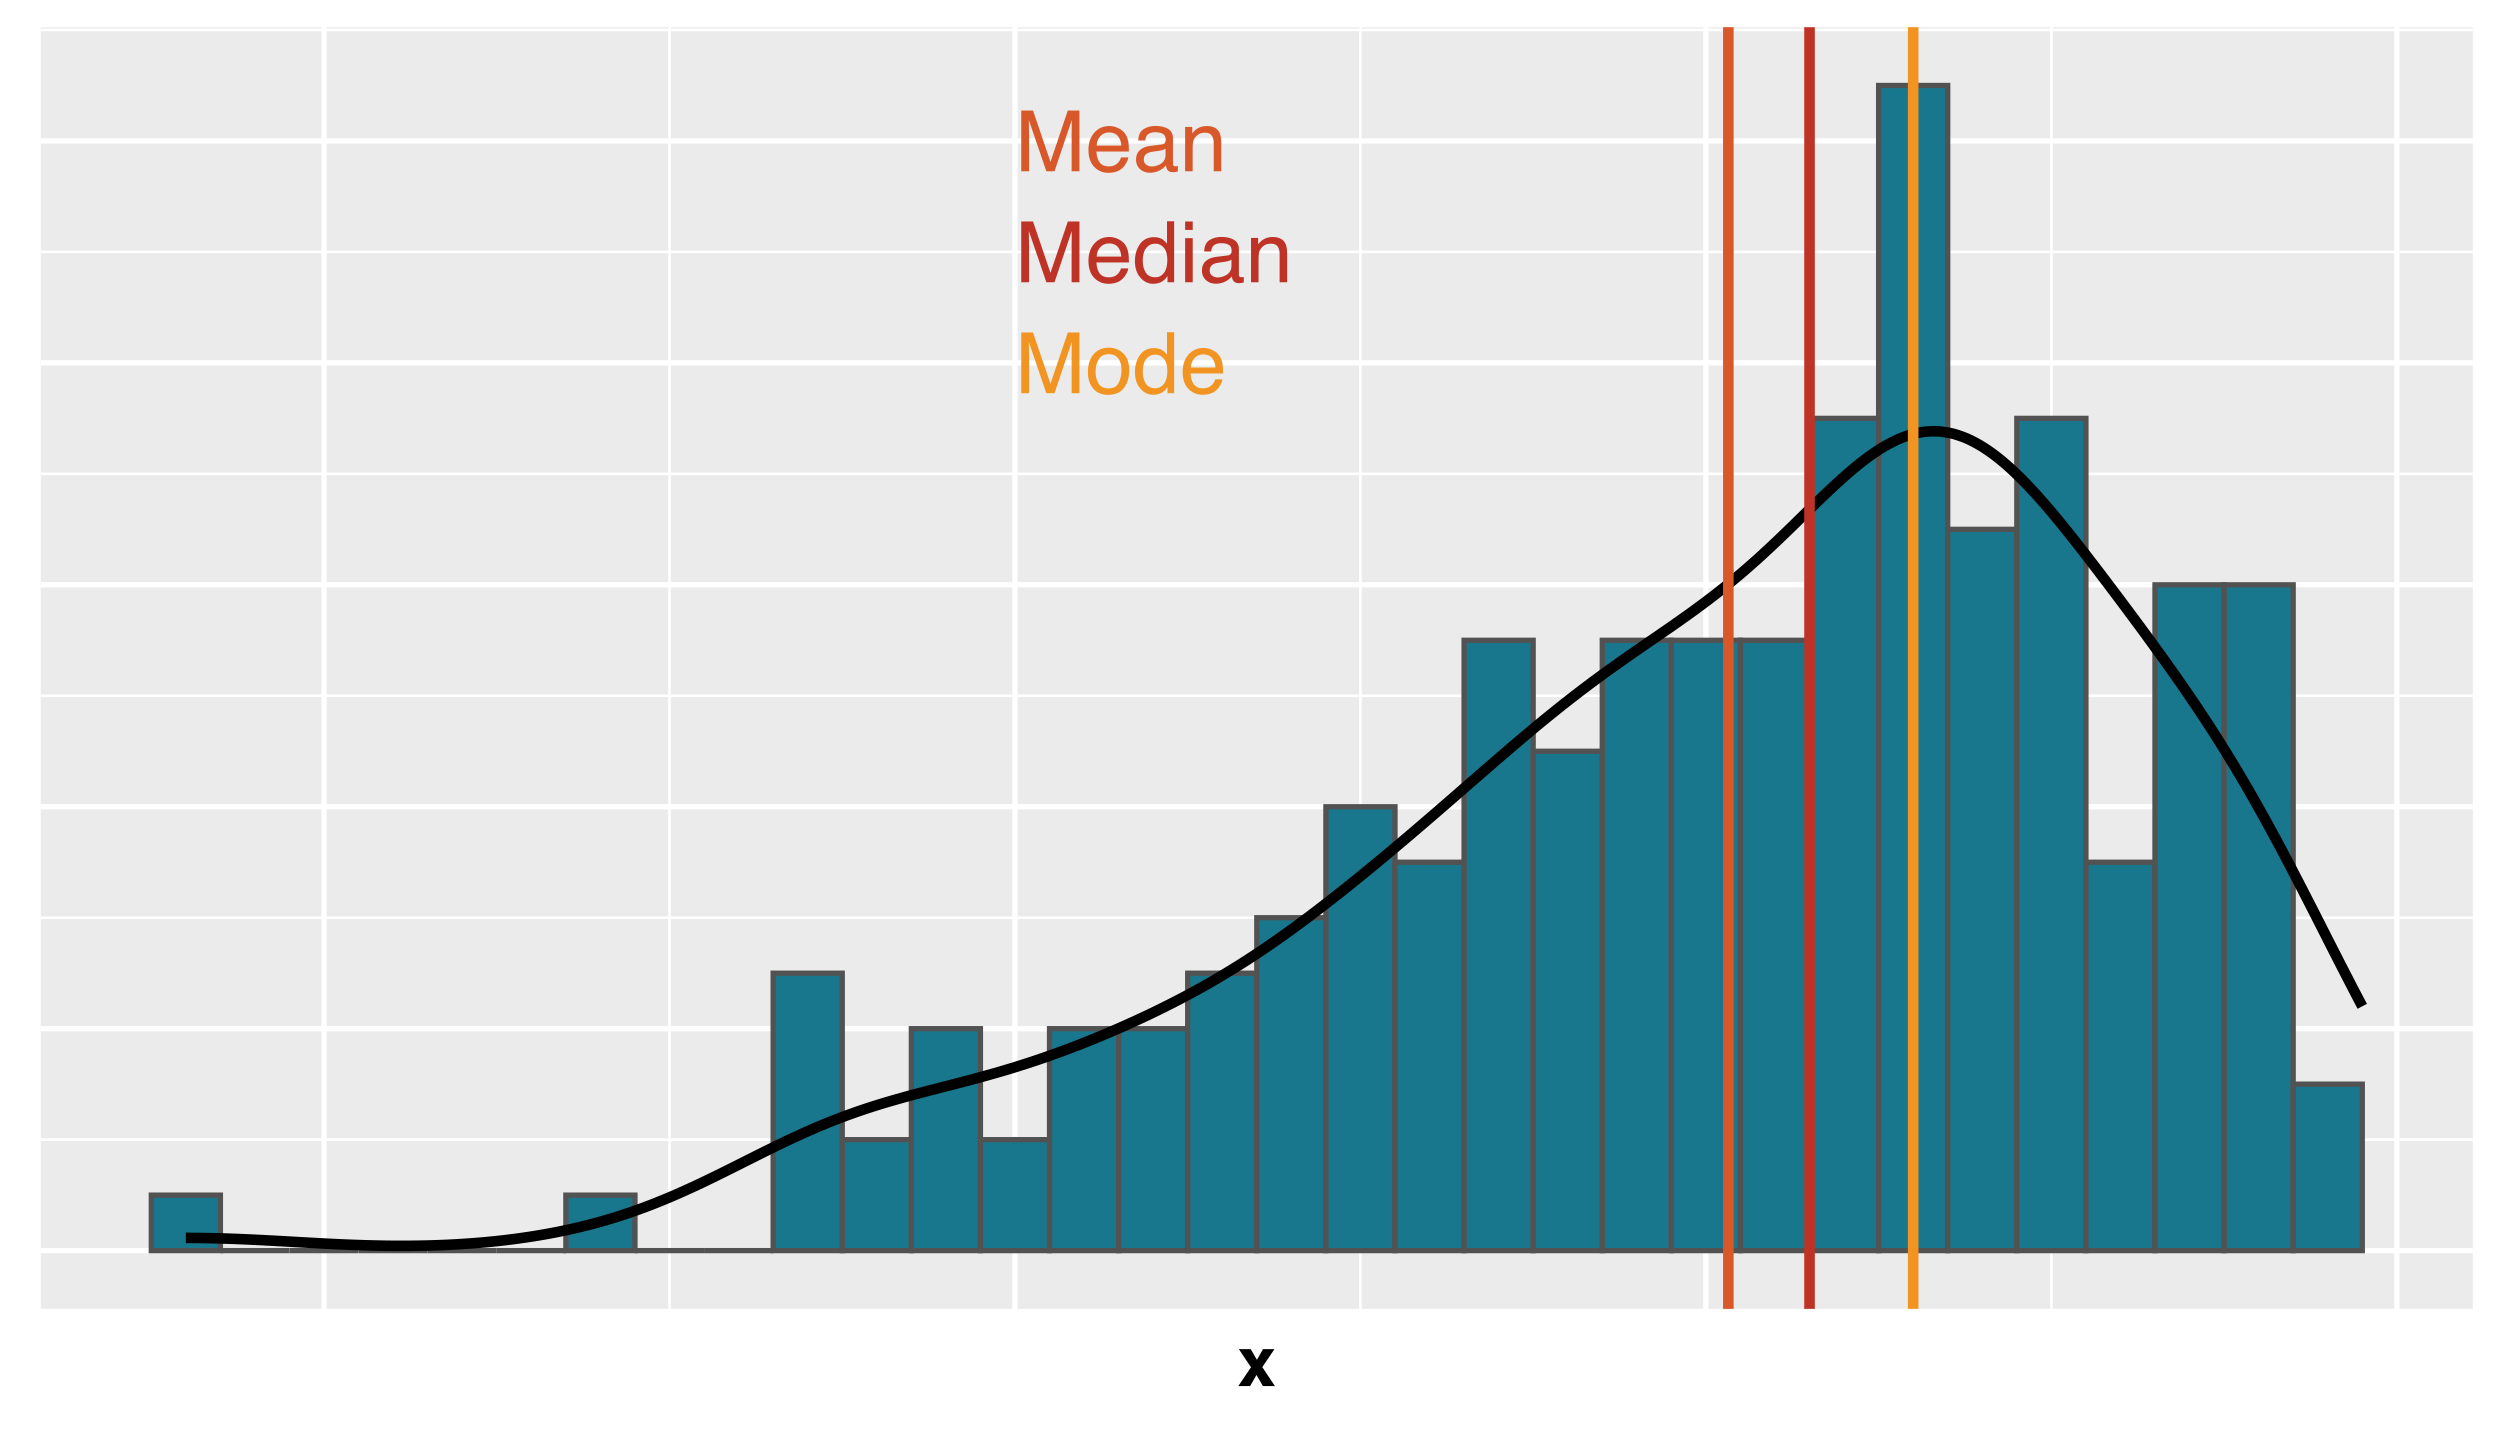 <?xml version="1.0" encoding="UTF-8"?>
<svg xmlns="http://www.w3.org/2000/svg" xmlns:xlink="http://www.w3.org/1999/xlink" width="504pt" height="288pt" viewBox="0 0 504 288" version="1.1">
<defs>
<g>
<symbol overflow="visible" id="glyph0-0">
<path style="stroke:none;" d="M 0.547 0 L 0.547 -12.25 L 10.281 -12.25 L 10.281 0 Z M 8.734 -1.531 L 8.734 -10.719 L 2.078 -10.719 L 2.078 -1.531 Z M 8.734 -1.531 "/>
</symbol>
<symbol overflow="visible" id="glyph0-1">
<path style="stroke:none;" d="M 1.266 -12.25 L 3.641 -12.25 L 7.156 -1.891 L 10.656 -12.25 L 13 -12.25 L 13 0 L 11.422 0 L 11.422 -7.234 C 11.422 -7.484 11.426 -7.895 11.438 -8.469 C 11.445 -9.051 11.453 -9.672 11.453 -10.328 L 7.969 0 L 6.328 0 L 2.797 -10.328 L 2.797 -9.953 C 2.797 -9.648 2.801 -9.191 2.812 -8.578 C 2.832 -7.961 2.844 -7.516 2.844 -7.234 L 2.844 0 L 1.266 0 Z M 1.266 -12.25 "/>
</symbol>
<symbol overflow="visible" id="glyph0-2">
<path style="stroke:none;" d="M 4.812 -9.125 C 5.445 -9.125 6.062 -8.973 6.656 -8.672 C 7.258 -8.379 7.711 -8 8.016 -7.531 C 8.316 -7.082 8.52 -6.555 8.625 -5.953 C 8.707 -5.547 8.75 -4.891 8.75 -3.984 L 2.203 -3.984 C 2.234 -3.078 2.445 -2.348 2.844 -1.797 C 3.25 -1.254 3.875 -0.984 4.719 -0.984 C 5.5 -0.984 6.125 -1.242 6.594 -1.766 C 6.852 -2.055 7.039 -2.398 7.156 -2.797 L 8.625 -2.797 C 8.594 -2.473 8.461 -2.109 8.234 -1.703 C 8.016 -1.297 7.77 -0.969 7.5 -0.719 C 7.051 -0.27 6.488 0.031 5.812 0.188 C 5.445 0.27 5.039 0.312 4.594 0.312 C 3.477 0.312 2.531 -0.086 1.75 -0.891 C 0.977 -1.703 0.594 -2.836 0.594 -4.297 C 0.594 -5.734 0.984 -6.895 1.766 -7.781 C 2.547 -8.676 3.562 -9.125 4.812 -9.125 Z M 7.219 -5.172 C 7.156 -5.828 7.008 -6.348 6.781 -6.734 C 6.375 -7.461 5.691 -7.828 4.734 -7.828 C 4.035 -7.828 3.453 -7.578 2.984 -7.078 C 2.523 -6.578 2.281 -5.941 2.25 -5.172 Z M 4.672 -9.141 Z M 4.672 -9.141 "/>
</symbol>
<symbol overflow="visible" id="glyph0-3">
<path style="stroke:none;" d="M 2.25 -2.375 C 2.25 -1.938 2.406 -1.594 2.719 -1.344 C 3.039 -1.094 3.422 -0.969 3.859 -0.969 C 4.379 -0.969 4.891 -1.094 5.391 -1.344 C 6.223 -1.75 6.641 -2.41 6.641 -3.328 L 6.641 -4.547 C 6.453 -4.43 6.211 -4.332 5.922 -4.25 C 5.641 -4.176 5.359 -4.125 5.078 -4.094 L 4.172 -3.969 C 3.629 -3.895 3.219 -3.781 2.938 -3.625 C 2.477 -3.363 2.25 -2.945 2.25 -2.375 Z M 5.891 -5.406 C 6.234 -5.457 6.461 -5.602 6.578 -5.844 C 6.641 -5.977 6.672 -6.172 6.672 -6.422 C 6.672 -6.93 6.488 -7.301 6.125 -7.531 C 5.77 -7.758 5.25 -7.875 4.562 -7.875 C 3.781 -7.875 3.227 -7.664 2.906 -7.25 C 2.719 -7.008 2.598 -6.66 2.547 -6.203 L 1.141 -6.203 C 1.172 -7.305 1.531 -8.07 2.219 -8.5 C 2.906 -8.926 3.703 -9.141 4.609 -9.141 C 5.648 -9.141 6.5 -8.941 7.156 -8.547 C 7.812 -8.148 8.141 -7.523 8.141 -6.672 L 8.141 -1.531 C 8.141 -1.375 8.172 -1.25 8.234 -1.156 C 8.297 -1.062 8.43 -1.016 8.641 -1.016 C 8.703 -1.016 8.773 -1.02 8.859 -1.031 C 8.941 -1.039 9.031 -1.051 9.125 -1.062 L 9.125 0.047 C 8.895 0.109 8.719 0.145 8.594 0.156 C 8.469 0.176 8.301 0.188 8.094 0.188 C 7.582 0.188 7.207 0.004 6.969 -0.359 C 6.844 -0.555 6.758 -0.832 6.719 -1.188 C 6.406 -0.781 5.961 -0.43 5.391 -0.141 C 4.816 0.148 4.188 0.297 3.5 0.297 C 2.676 0.297 2 0.047 1.469 -0.453 C 0.945 -0.953 0.688 -1.582 0.688 -2.344 C 0.688 -3.164 0.941 -3.805 1.453 -4.266 C 1.973 -4.723 2.656 -5.004 3.5 -5.109 Z M 4.641 -9.141 Z M 4.641 -9.141 "/>
</symbol>
<symbol overflow="visible" id="glyph0-4">
<path style="stroke:none;" d="M 1.094 -8.938 L 2.531 -8.938 L 2.531 -7.656 C 2.945 -8.188 3.391 -8.562 3.859 -8.781 C 4.336 -9.008 4.867 -9.125 5.453 -9.125 C 6.711 -9.125 7.566 -8.688 8.016 -7.812 C 8.254 -7.32 8.375 -6.629 8.375 -5.734 L 8.375 0 L 6.859 0 L 6.859 -5.625 C 6.859 -6.176 6.773 -6.617 6.609 -6.953 C 6.348 -7.504 5.863 -7.781 5.156 -7.781 C 4.801 -7.781 4.508 -7.742 4.281 -7.672 C 3.875 -7.547 3.516 -7.301 3.203 -6.938 C 2.953 -6.645 2.789 -6.336 2.719 -6.016 C 2.645 -5.703 2.609 -5.254 2.609 -4.672 L 2.609 0 L 1.094 0 Z M 4.625 -9.141 Z M 4.625 -9.141 "/>
</symbol>
<symbol overflow="visible" id="glyph0-5">
<path style="stroke:none;" d="M 2.047 -4.359 C 2.047 -3.398 2.25 -2.598 2.656 -1.953 C 3.062 -1.316 3.711 -1 4.609 -1 C 5.305 -1 5.879 -1.297 6.328 -1.891 C 6.773 -2.484 7 -3.344 7 -4.469 C 7 -5.594 6.766 -6.426 6.297 -6.969 C 5.836 -7.508 5.27 -7.781 4.594 -7.781 C 3.832 -7.781 3.219 -7.488 2.75 -6.906 C 2.281 -6.332 2.047 -5.484 2.047 -4.359 Z M 4.312 -9.094 C 5 -9.094 5.57 -8.945 6.031 -8.656 C 6.289 -8.488 6.594 -8.195 6.938 -7.781 L 6.938 -12.297 L 8.375 -12.297 L 8.375 0 L 7.031 0 L 7.031 -1.25 C 6.676 -0.695 6.258 -0.297 5.781 -0.047 C 5.301 0.191 4.754 0.312 4.141 0.312 C 3.148 0.312 2.289 -0.102 1.562 -0.938 C 0.832 -1.77 0.469 -2.883 0.469 -4.281 C 0.469 -5.582 0.797 -6.707 1.453 -7.656 C 2.117 -8.613 3.07 -9.094 4.312 -9.094 Z M 4.312 -9.094 "/>
</symbol>
<symbol overflow="visible" id="glyph0-6">
<path style="stroke:none;" d="M 1.094 -8.891 L 2.625 -8.891 L 2.625 0 L 1.094 0 Z M 1.094 -12.25 L 2.625 -12.25 L 2.625 -10.547 L 1.094 -10.547 Z M 1.094 -12.25 "/>
</symbol>
<symbol overflow="visible" id="glyph0-7">
<path style="stroke:none;" d="M 4.641 -0.969 C 5.641 -0.969 6.32 -1.344 6.688 -2.094 C 7.062 -2.852 7.25 -3.691 7.25 -4.609 C 7.25 -5.441 7.113 -6.117 6.844 -6.641 C 6.426 -7.461 5.695 -7.875 4.656 -7.875 C 3.738 -7.875 3.07 -7.523 2.656 -6.828 C 2.238 -6.129 2.031 -5.285 2.031 -4.297 C 2.031 -3.348 2.238 -2.555 2.656 -1.922 C 3.07 -1.285 3.734 -0.969 4.641 -0.969 Z M 4.703 -9.188 C 5.848 -9.188 6.816 -8.801 7.609 -8.031 C 8.41 -7.27 8.812 -6.145 8.812 -4.656 C 8.812 -3.219 8.461 -2.023 7.766 -1.078 C 7.066 -0.141 5.977 0.328 4.5 0.328 C 3.27 0.328 2.289 -0.086 1.562 -0.922 C 0.844 -1.754 0.484 -2.867 0.484 -4.266 C 0.484 -5.766 0.863 -6.957 1.625 -7.844 C 2.395 -8.738 3.422 -9.188 4.703 -9.188 Z M 4.656 -9.141 Z M 4.656 -9.141 "/>
</symbol>
<symbol overflow="visible" id="glyph1-0">
<path style="stroke:none;" d="M 1.047 -10.078 L 9.172 -10.078 L 9.172 0 L 1.047 0 Z M 7.906 -1.266 L 7.906 -8.812 L 2.312 -8.812 L 2.312 -1.266 Z M 7.906 -1.266 "/>
</symbol>
<symbol overflow="visible" id="glyph1-1">
<path style="stroke:none;" d="M 7.547 0 L 5.125 0 L 3.828 -2.234 L 2.547 0 L 0.172 0 L 2.719 -3.781 L 0.281 -7.438 L 2.672 -7.438 L 3.922 -5.281 L 5.141 -7.438 L 7.453 -7.438 L 5 -3.812 Z M 7.547 0 "/>
</symbol>
</g>
<clipPath id="clip1">
  <path d="M 8.219 5.48 L 498.52 5.48 L 498.52 263.871 L 8.219 263.871 Z M 8.219 5.48 "/>
</clipPath>
<clipPath id="clip2">
  <path d="M 8.219 229 L 498.52 229 L 498.52 231 L 8.219 231 Z M 8.219 229 "/>
</clipPath>
<clipPath id="clip3">
  <path d="M 8.219 184 L 498.52 184 L 498.52 186 L 8.219 186 Z M 8.219 184 "/>
</clipPath>
<clipPath id="clip4">
  <path d="M 8.219 140 L 498.52 140 L 498.52 141 L 8.219 141 Z M 8.219 140 "/>
</clipPath>
<clipPath id="clip5">
  <path d="M 8.219 95 L 498.52 95 L 498.52 96 L 8.219 96 Z M 8.219 95 "/>
</clipPath>
<clipPath id="clip6">
  <path d="M 8.219 50 L 498.52 50 L 498.52 52 L 8.219 52 Z M 8.219 50 "/>
</clipPath>
<clipPath id="clip7">
  <path d="M 8.219 5.48 L 498.52 5.48 L 498.52 7 L 8.219 7 Z M 8.219 5.48 "/>
</clipPath>
<clipPath id="clip8">
  <path d="M 134 5.48 L 136 5.48 L 136 263.871 L 134 263.871 Z M 134 5.48 "/>
</clipPath>
<clipPath id="clip9">
  <path d="M 273 5.48 L 275 5.48 L 275 263.871 L 273 263.871 Z M 273 5.48 "/>
</clipPath>
<clipPath id="clip10">
  <path d="M 413 5.48 L 414 5.48 L 414 263.871 L 413 263.871 Z M 413 5.48 "/>
</clipPath>
<clipPath id="clip11">
  <path d="M 8.219 251 L 498.52 251 L 498.52 253 L 8.219 253 Z M 8.219 251 "/>
</clipPath>
<clipPath id="clip12">
  <path d="M 8.219 206 L 498.52 206 L 498.52 208 L 8.219 208 Z M 8.219 206 "/>
</clipPath>
<clipPath id="clip13">
  <path d="M 8.219 162 L 498.52 162 L 498.52 164 L 8.219 164 Z M 8.219 162 "/>
</clipPath>
<clipPath id="clip14">
  <path d="M 8.219 117 L 498.52 117 L 498.52 119 L 8.219 119 Z M 8.219 117 "/>
</clipPath>
<clipPath id="clip15">
  <path d="M 8.219 72 L 498.52 72 L 498.52 74 L 8.219 74 Z M 8.219 72 "/>
</clipPath>
<clipPath id="clip16">
  <path d="M 8.219 27 L 498.52 27 L 498.52 29 L 8.219 29 Z M 8.219 27 "/>
</clipPath>
<clipPath id="clip17">
  <path d="M 64 5.48 L 66 5.48 L 66 263.871 L 64 263.871 Z M 64 5.48 "/>
</clipPath>
<clipPath id="clip18">
  <path d="M 204 5.48 L 206 5.48 L 206 263.871 L 204 263.871 Z M 204 5.48 "/>
</clipPath>
<clipPath id="clip19">
  <path d="M 343 5.48 L 345 5.48 L 345 263.871 L 343 263.871 Z M 343 5.48 "/>
</clipPath>
<clipPath id="clip20">
  <path d="M 482 5.48 L 484 5.48 L 484 263.871 L 482 263.871 Z M 482 5.48 "/>
</clipPath>
<clipPath id="clip21">
  <path d="M 347 5.48 L 350 5.48 L 350 263.871 L 347 263.871 Z M 347 5.48 "/>
</clipPath>
<clipPath id="clip22">
  <path d="M 363 5.48 L 366 5.48 L 366 263.871 L 363 263.871 Z M 363 5.48 "/>
</clipPath>
<clipPath id="clip23">
  <path d="M 384 5.48 L 387 5.48 L 387 263.871 L 384 263.871 Z M 384 5.48 "/>
</clipPath>
</defs>
<g id="surface419">
<rect x="0" y="0" width="504" height="288" style="fill:rgb(100%,100%,100%);fill-opacity:1;stroke:none;"/>
<rect x="0" y="0" width="504" height="288" style="fill:rgb(100%,100%,100%);fill-opacity:1;stroke:none;"/>
<path style="fill:none;stroke-width:1.067;stroke-linecap:round;stroke-linejoin:round;stroke:rgb(100%,100%,100%);stroke-opacity:1;stroke-miterlimit:10;" d="M 0 288 L 504 288 L 504 0 L 0 0 Z M 0 288 "/>
<g clip-path="url(#clip1)" clip-rule="nonzero">
<path style=" stroke:none;fill-rule:nonzero;fill:rgb(92.157%,92.157%,92.157%);fill-opacity:1;" d="M 8.219 263.867 L 498.52 263.867 L 498.52 5.477 L 8.219 5.477 Z M 8.219 263.867 "/>
</g>
<g clip-path="url(#clip2)" clip-rule="nonzero">
<path style="fill:none;stroke-width:0.533;stroke-linecap:butt;stroke-linejoin:round;stroke:rgb(100%,100%,100%);stroke-opacity:1;stroke-miterlimit:10;" d="M 8.219 229.754 L 498.52 229.754 "/>
</g>
<g clip-path="url(#clip3)" clip-rule="nonzero">
<path style="fill:none;stroke-width:0.533;stroke-linecap:butt;stroke-linejoin:round;stroke:rgb(100%,100%,100%);stroke-opacity:1;stroke-miterlimit:10;" d="M 8.219 185.008 L 498.52 185.008 "/>
</g>
<g clip-path="url(#clip4)" clip-rule="nonzero">
<path style="fill:none;stroke-width:0.533;stroke-linecap:butt;stroke-linejoin:round;stroke:rgb(100%,100%,100%);stroke-opacity:1;stroke-miterlimit:10;" d="M 8.219 140.266 L 498.52 140.266 "/>
</g>
<g clip-path="url(#clip5)" clip-rule="nonzero">
<path style="fill:none;stroke-width:0.533;stroke-linecap:butt;stroke-linejoin:round;stroke:rgb(100%,100%,100%);stroke-opacity:1;stroke-miterlimit:10;" d="M 8.219 95.523 L 498.52 95.523 "/>
</g>
<g clip-path="url(#clip6)" clip-rule="nonzero">
<path style="fill:none;stroke-width:0.533;stroke-linecap:butt;stroke-linejoin:round;stroke:rgb(100%,100%,100%);stroke-opacity:1;stroke-miterlimit:10;" d="M 8.219 50.781 L 498.52 50.781 "/>
</g>
<g clip-path="url(#clip7)" clip-rule="nonzero">
<path style="fill:none;stroke-width:0.533;stroke-linecap:butt;stroke-linejoin:round;stroke:rgb(100%,100%,100%);stroke-opacity:1;stroke-miterlimit:10;" d="M 8.219 6.039 L 498.52 6.039 "/>
</g>
<g clip-path="url(#clip8)" clip-rule="nonzero">
<path style="fill:none;stroke-width:0.533;stroke-linecap:butt;stroke-linejoin:round;stroke:rgb(100%,100%,100%);stroke-opacity:1;stroke-miterlimit:10;" d="M 134.973 263.867 L 134.973 5.48 "/>
</g>
<g clip-path="url(#clip9)" clip-rule="nonzero">
<path style="fill:none;stroke-width:0.533;stroke-linecap:butt;stroke-linejoin:round;stroke:rgb(100%,100%,100%);stroke-opacity:1;stroke-miterlimit:10;" d="M 274.262 263.867 L 274.262 5.48 "/>
</g>
<g clip-path="url(#clip10)" clip-rule="nonzero">
<path style="fill:none;stroke-width:0.533;stroke-linecap:butt;stroke-linejoin:round;stroke:rgb(100%,100%,100%);stroke-opacity:1;stroke-miterlimit:10;" d="M 413.555 263.867 L 413.555 5.48 "/>
</g>
<g clip-path="url(#clip11)" clip-rule="nonzero">
<path style="fill:none;stroke-width:1.067;stroke-linecap:butt;stroke-linejoin:round;stroke:rgb(100%,100%,100%);stroke-opacity:1;stroke-miterlimit:10;" d="M 8.219 252.125 L 498.52 252.125 "/>
</g>
<g clip-path="url(#clip12)" clip-rule="nonzero">
<path style="fill:none;stroke-width:1.067;stroke-linecap:butt;stroke-linejoin:round;stroke:rgb(100%,100%,100%);stroke-opacity:1;stroke-miterlimit:10;" d="M 8.219 207.379 L 498.52 207.379 "/>
</g>
<g clip-path="url(#clip13)" clip-rule="nonzero">
<path style="fill:none;stroke-width:1.067;stroke-linecap:butt;stroke-linejoin:round;stroke:rgb(100%,100%,100%);stroke-opacity:1;stroke-miterlimit:10;" d="M 8.219 162.637 L 498.52 162.637 "/>
</g>
<g clip-path="url(#clip14)" clip-rule="nonzero">
<path style="fill:none;stroke-width:1.067;stroke-linecap:butt;stroke-linejoin:round;stroke:rgb(100%,100%,100%);stroke-opacity:1;stroke-miterlimit:10;" d="M 8.219 117.895 L 498.52 117.895 "/>
</g>
<g clip-path="url(#clip15)" clip-rule="nonzero">
<path style="fill:none;stroke-width:1.067;stroke-linecap:butt;stroke-linejoin:round;stroke:rgb(100%,100%,100%);stroke-opacity:1;stroke-miterlimit:10;" d="M 8.219 73.152 L 498.52 73.152 "/>
</g>
<g clip-path="url(#clip16)" clip-rule="nonzero">
<path style="fill:none;stroke-width:1.067;stroke-linecap:butt;stroke-linejoin:round;stroke:rgb(100%,100%,100%);stroke-opacity:1;stroke-miterlimit:10;" d="M 8.219 28.41 L 498.52 28.41 "/>
</g>
<g clip-path="url(#clip17)" clip-rule="nonzero">
<path style="fill:none;stroke-width:1.067;stroke-linecap:butt;stroke-linejoin:round;stroke:rgb(100%,100%,100%);stroke-opacity:1;stroke-miterlimit:10;" d="M 65.328 263.867 L 65.328 5.48 "/>
</g>
<g clip-path="url(#clip18)" clip-rule="nonzero">
<path style="fill:none;stroke-width:1.067;stroke-linecap:butt;stroke-linejoin:round;stroke:rgb(100%,100%,100%);stroke-opacity:1;stroke-miterlimit:10;" d="M 204.617 263.867 L 204.617 5.48 "/>
</g>
<g clip-path="url(#clip19)" clip-rule="nonzero">
<path style="fill:none;stroke-width:1.067;stroke-linecap:butt;stroke-linejoin:round;stroke:rgb(100%,100%,100%);stroke-opacity:1;stroke-miterlimit:10;" d="M 343.91 263.867 L 343.91 5.48 "/>
</g>
<g clip-path="url(#clip20)" clip-rule="nonzero">
<path style="fill:none;stroke-width:1.067;stroke-linecap:butt;stroke-linejoin:round;stroke:rgb(100%,100%,100%);stroke-opacity:1;stroke-miterlimit:10;" d="M 483.199 263.867 L 483.199 5.48 "/>
</g>
<path style="fill-rule:nonzero;fill:rgb(9.412%,46.667%,54.902%);fill-opacity:1;stroke-width:1.067;stroke-linecap:butt;stroke-linejoin:miter;stroke:rgb(32.157%,32.157%,32.157%);stroke-opacity:1;stroke-miterlimit:10;" d="M 30.504 252.125 L 44.434 252.125 L 44.434 240.938 L 30.504 240.938 Z M 30.504 252.125 "/>
<path style="fill:none;stroke-width:1.067;stroke-linecap:butt;stroke-linejoin:miter;stroke:rgb(32.157%,32.157%,32.157%);stroke-opacity:1;stroke-miterlimit:10;" d="M 44.434 252.125 L 58.363 252.125 Z M 44.434 252.125 "/>
<path style="fill:none;stroke-width:1.067;stroke-linecap:butt;stroke-linejoin:miter;stroke:rgb(32.157%,32.157%,32.157%);stroke-opacity:1;stroke-miterlimit:10;" d="M 58.363 252.125 L 72.293 252.125 Z M 58.363 252.125 "/>
<path style="fill:none;stroke-width:1.067;stroke-linecap:butt;stroke-linejoin:miter;stroke:rgb(32.157%,32.157%,32.157%);stroke-opacity:1;stroke-miterlimit:10;" d="M 72.293 252.125 L 86.223 252.125 Z M 72.293 252.125 "/>
<path style="fill:none;stroke-width:1.067;stroke-linecap:butt;stroke-linejoin:miter;stroke:rgb(32.157%,32.157%,32.157%);stroke-opacity:1;stroke-miterlimit:10;" d="M 86.223 252.125 L 100.152 252.125 Z M 86.223 252.125 "/>
<path style="fill:none;stroke-width:1.067;stroke-linecap:butt;stroke-linejoin:miter;stroke:rgb(32.157%,32.157%,32.157%);stroke-opacity:1;stroke-miterlimit:10;" d="M 100.152 252.125 L 114.082 252.125 Z M 100.152 252.125 "/>
<path style="fill-rule:nonzero;fill:rgb(9.412%,46.667%,54.902%);fill-opacity:1;stroke-width:1.067;stroke-linecap:butt;stroke-linejoin:miter;stroke:rgb(32.157%,32.157%,32.157%);stroke-opacity:1;stroke-miterlimit:10;" d="M 114.078 252.125 L 128.008 252.125 L 128.008 240.938 L 114.078 240.938 Z M 114.078 252.125 "/>
<path style="fill:none;stroke-width:1.067;stroke-linecap:butt;stroke-linejoin:miter;stroke:rgb(32.157%,32.157%,32.157%);stroke-opacity:1;stroke-miterlimit:10;" d="M 128.008 252.125 L 141.938 252.125 Z M 128.008 252.125 "/>
<path style="fill:none;stroke-width:1.067;stroke-linecap:butt;stroke-linejoin:miter;stroke:rgb(32.157%,32.157%,32.157%);stroke-opacity:1;stroke-miterlimit:10;" d="M 141.938 252.125 L 155.867 252.125 Z M 141.938 252.125 "/>
<path style="fill-rule:nonzero;fill:rgb(9.412%,46.667%,54.902%);fill-opacity:1;stroke-width:1.067;stroke-linecap:butt;stroke-linejoin:miter;stroke:rgb(32.157%,32.157%,32.157%);stroke-opacity:1;stroke-miterlimit:10;" d="M 155.867 252.125 L 169.797 252.125 L 169.797 196.195 L 155.867 196.195 Z M 155.867 252.125 "/>
<path style="fill-rule:nonzero;fill:rgb(9.412%,46.667%,54.902%);fill-opacity:1;stroke-width:1.067;stroke-linecap:butt;stroke-linejoin:miter;stroke:rgb(32.157%,32.157%,32.157%);stroke-opacity:1;stroke-miterlimit:10;" d="M 169.797 252.125 L 183.727 252.125 L 183.727 229.754 L 169.797 229.754 Z M 169.797 252.125 "/>
<path style="fill-rule:nonzero;fill:rgb(9.412%,46.667%,54.902%);fill-opacity:1;stroke-width:1.067;stroke-linecap:butt;stroke-linejoin:miter;stroke:rgb(32.157%,32.157%,32.157%);stroke-opacity:1;stroke-miterlimit:10;" d="M 183.727 252.125 L 197.656 252.125 L 197.656 207.383 L 183.727 207.383 Z M 183.727 252.125 "/>
<path style="fill-rule:nonzero;fill:rgb(9.412%,46.667%,54.902%);fill-opacity:1;stroke-width:1.067;stroke-linecap:butt;stroke-linejoin:miter;stroke:rgb(32.157%,32.157%,32.157%);stroke-opacity:1;stroke-miterlimit:10;" d="M 197.652 252.125 L 211.582 252.125 L 211.582 229.754 L 197.652 229.754 Z M 197.652 252.125 "/>
<path style="fill-rule:nonzero;fill:rgb(9.412%,46.667%,54.902%);fill-opacity:1;stroke-width:1.067;stroke-linecap:butt;stroke-linejoin:miter;stroke:rgb(32.157%,32.157%,32.157%);stroke-opacity:1;stroke-miterlimit:10;" d="M 211.582 252.125 L 225.512 252.125 L 225.512 207.383 L 211.582 207.383 Z M 211.582 252.125 "/>
<path style="fill-rule:nonzero;fill:rgb(9.412%,46.667%,54.902%);fill-opacity:1;stroke-width:1.067;stroke-linecap:butt;stroke-linejoin:miter;stroke:rgb(32.157%,32.157%,32.157%);stroke-opacity:1;stroke-miterlimit:10;" d="M 225.512 252.125 L 239.441 252.125 L 239.441 207.383 L 225.512 207.383 Z M 225.512 252.125 "/>
<path style="fill-rule:nonzero;fill:rgb(9.412%,46.667%,54.902%);fill-opacity:1;stroke-width:1.067;stroke-linecap:butt;stroke-linejoin:miter;stroke:rgb(32.157%,32.157%,32.157%);stroke-opacity:1;stroke-miterlimit:10;" d="M 239.441 252.125 L 253.371 252.125 L 253.371 196.195 L 239.441 196.195 Z M 239.441 252.125 "/>
<path style="fill-rule:nonzero;fill:rgb(9.412%,46.667%,54.902%);fill-opacity:1;stroke-width:1.067;stroke-linecap:butt;stroke-linejoin:miter;stroke:rgb(32.157%,32.157%,32.157%);stroke-opacity:1;stroke-miterlimit:10;" d="M 253.371 252.125 L 267.301 252.125 L 267.301 185.012 L 253.371 185.012 Z M 253.371 252.125 "/>
<path style="fill-rule:nonzero;fill:rgb(9.412%,46.667%,54.902%);fill-opacity:1;stroke-width:1.067;stroke-linecap:butt;stroke-linejoin:miter;stroke:rgb(32.157%,32.157%,32.157%);stroke-opacity:1;stroke-miterlimit:10;" d="M 267.301 252.125 L 281.23 252.125 L 281.23 162.641 L 267.301 162.641 Z M 267.301 252.125 "/>
<path style="fill-rule:nonzero;fill:rgb(9.412%,46.667%,54.902%);fill-opacity:1;stroke-width:1.067;stroke-linecap:butt;stroke-linejoin:miter;stroke:rgb(32.157%,32.157%,32.157%);stroke-opacity:1;stroke-miterlimit:10;" d="M 281.227 252.125 L 295.156 252.125 L 295.156 173.824 L 281.227 173.824 Z M 281.227 252.125 "/>
<path style="fill-rule:nonzero;fill:rgb(9.412%,46.667%,54.902%);fill-opacity:1;stroke-width:1.067;stroke-linecap:butt;stroke-linejoin:miter;stroke:rgb(32.157%,32.157%,32.157%);stroke-opacity:1;stroke-miterlimit:10;" d="M 295.156 252.125 L 309.086 252.125 L 309.086 129.082 L 295.156 129.082 Z M 295.156 252.125 "/>
<path style="fill-rule:nonzero;fill:rgb(9.412%,46.667%,54.902%);fill-opacity:1;stroke-width:1.067;stroke-linecap:butt;stroke-linejoin:miter;stroke:rgb(32.157%,32.157%,32.157%);stroke-opacity:1;stroke-miterlimit:10;" d="M 309.086 252.125 L 323.016 252.125 L 323.016 151.453 L 309.086 151.453 Z M 309.086 252.125 "/>
<path style="fill-rule:nonzero;fill:rgb(9.412%,46.667%,54.902%);fill-opacity:1;stroke-width:1.067;stroke-linecap:butt;stroke-linejoin:miter;stroke:rgb(32.157%,32.157%,32.157%);stroke-opacity:1;stroke-miterlimit:10;" d="M 323.016 252.125 L 336.945 252.125 L 336.945 129.082 L 323.016 129.082 Z M 323.016 252.125 "/>
<path style="fill-rule:nonzero;fill:rgb(9.412%,46.667%,54.902%);fill-opacity:1;stroke-width:1.067;stroke-linecap:butt;stroke-linejoin:miter;stroke:rgb(32.157%,32.157%,32.157%);stroke-opacity:1;stroke-miterlimit:10;" d="M 336.945 252.125 L 350.875 252.125 L 350.875 129.082 L 336.945 129.082 Z M 336.945 252.125 "/>
<path style="fill-rule:nonzero;fill:rgb(9.412%,46.667%,54.902%);fill-opacity:1;stroke-width:1.067;stroke-linecap:butt;stroke-linejoin:miter;stroke:rgb(32.157%,32.157%,32.157%);stroke-opacity:1;stroke-miterlimit:10;" d="M 350.871 252.125 L 364.801 252.125 L 364.801 129.082 L 350.871 129.082 Z M 350.871 252.125 "/>
<path style="fill-rule:nonzero;fill:rgb(9.412%,46.667%,54.902%);fill-opacity:1;stroke-width:1.067;stroke-linecap:butt;stroke-linejoin:miter;stroke:rgb(32.157%,32.157%,32.157%);stroke-opacity:1;stroke-miterlimit:10;" d="M 364.801 252.125 L 378.73 252.125 L 378.73 84.34 L 364.801 84.34 Z M 364.801 252.125 "/>
<path style="fill-rule:nonzero;fill:rgb(9.412%,46.667%,54.902%);fill-opacity:1;stroke-width:1.067;stroke-linecap:butt;stroke-linejoin:miter;stroke:rgb(32.157%,32.157%,32.157%);stroke-opacity:1;stroke-miterlimit:10;" d="M 378.73 252.125 L 392.66 252.125 L 392.66 17.227 L 378.73 17.227 Z M 378.73 252.125 "/>
<path style="fill-rule:nonzero;fill:rgb(9.412%,46.667%,54.902%);fill-opacity:1;stroke-width:1.067;stroke-linecap:butt;stroke-linejoin:miter;stroke:rgb(32.157%,32.157%,32.157%);stroke-opacity:1;stroke-miterlimit:10;" d="M 392.66 252.125 L 406.59 252.125 L 406.59 106.711 L 392.66 106.711 Z M 392.66 252.125 "/>
<path style="fill-rule:nonzero;fill:rgb(9.412%,46.667%,54.902%);fill-opacity:1;stroke-width:1.067;stroke-linecap:butt;stroke-linejoin:miter;stroke:rgb(32.157%,32.157%,32.157%);stroke-opacity:1;stroke-miterlimit:10;" d="M 406.59 252.125 L 420.52 252.125 L 420.52 84.34 L 406.59 84.34 Z M 406.59 252.125 "/>
<path style="fill-rule:nonzero;fill:rgb(9.412%,46.667%,54.902%);fill-opacity:1;stroke-width:1.067;stroke-linecap:butt;stroke-linejoin:miter;stroke:rgb(32.157%,32.157%,32.157%);stroke-opacity:1;stroke-miterlimit:10;" d="M 420.52 252.125 L 434.449 252.125 L 434.449 173.824 L 420.52 173.824 Z M 420.52 252.125 "/>
<path style="fill-rule:nonzero;fill:rgb(9.412%,46.667%,54.902%);fill-opacity:1;stroke-width:1.067;stroke-linecap:butt;stroke-linejoin:miter;stroke:rgb(32.157%,32.157%,32.157%);stroke-opacity:1;stroke-miterlimit:10;" d="M 434.445 252.125 L 448.375 252.125 L 448.375 117.898 L 434.445 117.898 Z M 434.445 252.125 "/>
<path style="fill-rule:nonzero;fill:rgb(9.412%,46.667%,54.902%);fill-opacity:1;stroke-width:1.067;stroke-linecap:butt;stroke-linejoin:miter;stroke:rgb(32.157%,32.157%,32.157%);stroke-opacity:1;stroke-miterlimit:10;" d="M 448.375 252.125 L 462.305 252.125 L 462.305 117.898 L 448.375 117.898 Z M 448.375 252.125 "/>
<path style="fill-rule:nonzero;fill:rgb(9.412%,46.667%,54.902%);fill-opacity:1;stroke-width:1.067;stroke-linecap:butt;stroke-linejoin:miter;stroke:rgb(32.157%,32.157%,32.157%);stroke-opacity:1;stroke-miterlimit:10;" d="M 462.305 252.125 L 476.234 252.125 L 476.234 218.566 L 462.305 218.566 Z M 462.305 252.125 "/>
<path style="fill:none;stroke-width:2.134;stroke-linecap:butt;stroke-linejoin:round;stroke:rgb(0%,0%,0%);stroke-opacity:1;stroke-miterlimit:10;" d="M 37.469 249.566 L 38.328 249.566 L 39.188 249.57 L 40.047 249.578 L 40.906 249.59 L 41.762 249.602 L 44.34 249.66 L 45.199 249.688 L 46.055 249.715 L 46.914 249.742 L 49.492 249.848 L 50.352 249.887 L 51.207 249.926 L 52.926 250.012 L 53.785 250.059 L 54.645 250.102 L 55.5 250.148 L 56.359 250.199 L 58.078 250.293 L 58.938 250.344 L 59.793 250.395 L 61.512 250.488 L 62.371 250.539 L 63.23 250.586 L 64.086 250.633 L 64.945 250.68 L 67.523 250.809 L 68.383 250.848 L 69.238 250.887 L 70.957 250.957 L 71.816 250.988 L 72.676 251.016 L 73.531 251.043 L 74.391 251.07 L 76.109 251.109 L 76.969 251.125 L 77.824 251.141 L 78.684 251.152 L 81.262 251.164 L 82.121 251.16 L 82.977 251.152 L 83.836 251.145 L 85.555 251.113 L 86.414 251.094 L 87.27 251.066 L 88.129 251.039 L 88.988 251.008 L 89.848 250.973 L 90.707 250.93 L 91.562 250.887 L 92.422 250.84 L 93.281 250.785 L 95 250.668 L 95.859 250.602 L 96.715 250.531 L 97.574 250.457 L 99.293 250.293 L 100.152 250.203 L 101.008 250.109 L 101.867 250.012 L 102.727 249.906 L 103.586 249.797 L 104.445 249.684 L 105.301 249.562 L 106.16 249.441 L 107.02 249.309 L 107.879 249.172 L 108.738 249.031 L 109.594 248.883 L 110.453 248.73 L 111.312 248.57 L 112.172 248.406 L 113.891 248.055 L 114.746 247.871 L 115.605 247.676 L 116.465 247.477 L 117.324 247.273 L 118.184 247.059 L 119.039 246.84 L 119.898 246.613 L 120.758 246.379 L 121.617 246.137 L 122.477 245.887 L 123.332 245.629 L 124.191 245.363 L 125.051 245.094 L 125.91 244.812 L 126.77 244.523 L 127.629 244.227 L 128.484 243.926 L 129.344 243.613 L 130.203 243.293 L 131.062 242.969 L 131.922 242.633 L 132.777 242.289 L 133.637 241.941 L 134.496 241.586 L 135.355 241.223 L 136.215 240.852 L 137.07 240.477 L 138.789 239.703 L 139.648 239.309 L 140.508 238.91 L 141.367 238.504 L 142.223 238.094 L 143.082 237.68 L 144.801 236.844 L 145.66 236.418 L 146.516 235.992 L 149.094 234.703 L 149.953 234.27 L 150.809 233.84 L 151.668 233.41 L 152.527 232.977 L 153.387 232.551 L 154.246 232.121 L 155.105 231.699 L 155.961 231.277 L 156.82 230.859 L 157.68 230.445 L 158.539 230.035 L 159.398 229.629 L 160.254 229.23 L 161.113 228.836 L 161.973 228.445 L 162.832 228.062 L 163.691 227.688 L 164.547 227.316 L 165.406 226.953 L 166.266 226.598 L 167.125 226.246 L 167.984 225.906 L 168.84 225.57 L 169.699 225.242 L 170.559 224.922 L 171.418 224.609 L 172.277 224.305 L 173.137 224.004 L 173.992 223.715 L 174.852 223.426 L 175.711 223.148 L 176.57 222.875 L 177.43 222.609 L 178.285 222.348 L 179.145 222.094 L 180.004 221.844 L 180.863 221.598 L 181.723 221.355 L 182.578 221.117 L 183.438 220.883 L 184.297 220.652 L 186.016 220.199 L 186.875 219.977 L 187.73 219.754 L 188.59 219.535 L 189.449 219.312 L 190.309 219.094 L 191.168 218.871 L 192.023 218.652 L 194.602 217.984 L 195.461 217.758 L 196.316 217.527 L 197.176 217.297 L 198.035 217.062 L 198.895 216.824 L 200.613 216.34 L 201.469 216.09 L 202.328 215.84 L 204.047 215.324 L 204.906 215.059 L 205.762 214.789 L 206.621 214.516 L 208.34 213.953 L 209.199 213.664 L 210.055 213.371 L 210.914 213.074 L 211.773 212.773 L 213.492 212.156 L 214.348 211.84 L 215.207 211.52 L 216.926 210.863 L 217.785 210.531 L 218.645 210.191 L 219.5 209.848 L 220.359 209.5 L 221.219 209.148 L 222.078 208.793 L 222.938 208.434 L 223.793 208.066 L 225.512 207.324 L 226.371 206.945 L 227.23 206.562 L 228.086 206.176 L 228.945 205.785 L 229.805 205.387 L 231.523 204.582 L 232.383 204.168 L 233.238 203.754 L 234.098 203.332 L 234.957 202.906 L 235.816 202.473 L 236.676 202.035 L 237.531 201.594 L 238.391 201.145 L 240.109 200.23 L 240.969 199.762 L 241.824 199.285 L 242.684 198.809 L 243.543 198.32 L 244.402 197.828 L 245.262 197.328 L 246.121 196.82 L 246.977 196.305 L 247.836 195.785 L 248.695 195.258 L 249.555 194.723 L 250.414 194.18 L 251.27 193.633 L 252.129 193.074 L 252.988 192.512 L 253.848 191.941 L 254.707 191.363 L 255.562 190.781 L 256.422 190.191 L 257.281 189.594 L 258.141 188.988 L 259 188.379 L 259.855 187.762 L 260.715 187.141 L 261.574 186.512 L 262.434 185.879 L 263.293 185.238 L 264.152 184.594 L 265.008 183.941 L 265.867 183.289 L 267.586 181.961 L 268.445 181.293 L 269.301 180.617 L 270.16 179.941 L 271.02 179.258 L 272.738 177.883 L 273.594 177.188 L 275.312 175.789 L 276.172 175.086 L 277.031 174.379 L 277.891 173.668 L 278.746 172.957 L 281.324 170.801 L 282.184 170.078 L 283.039 169.352 L 285.617 167.16 L 286.477 166.422 L 287.332 165.688 L 288.191 164.949 L 291.629 161.98 L 292.484 161.234 L 294.203 159.742 L 295.062 158.992 L 295.922 158.246 L 296.777 157.5 L 297.637 156.75 L 300.215 154.512 L 301.07 153.77 L 302.789 152.285 L 303.648 151.547 L 304.508 150.812 L 305.363 150.078 L 306.223 149.348 L 307.082 148.621 L 307.941 147.898 L 308.801 147.18 L 309.66 146.465 L 310.516 145.754 L 312.234 144.348 L 313.094 143.652 L 313.953 142.965 L 314.809 142.281 L 315.668 141.602 L 316.527 140.93 L 317.387 140.262 L 318.246 139.602 L 319.102 138.945 L 319.961 138.297 L 320.82 137.652 L 321.68 137.016 L 323.398 135.758 L 324.254 135.137 L 325.113 134.52 L 326.832 133.301 L 327.691 132.699 L 328.547 132.098 L 329.406 131.504 L 330.266 130.906 L 331.125 130.316 L 331.984 129.723 L 332.84 129.133 L 334.559 127.953 L 337.137 126.172 L 337.992 125.57 L 338.852 124.965 L 339.711 124.355 L 340.57 123.742 L 341.43 123.121 L 342.285 122.492 L 343.145 121.859 L 344.004 121.215 L 344.863 120.562 L 345.723 119.902 L 346.578 119.23 L 347.438 118.551 L 348.297 117.859 L 349.156 117.156 L 350.016 116.441 L 350.871 115.719 L 351.73 114.984 L 352.59 114.234 L 353.449 113.477 L 354.309 112.711 L 355.168 111.93 L 356.023 111.141 L 356.883 110.344 L 357.742 109.535 L 358.602 108.719 L 359.461 107.895 L 360.316 107.07 L 362.035 105.398 L 362.895 104.559 L 363.754 103.715 L 364.609 102.875 L 365.469 102.035 L 366.328 101.199 L 367.188 100.371 L 368.047 99.547 L 368.906 98.734 L 369.762 97.934 L 370.621 97.141 L 371.48 96.363 L 372.34 95.609 L 373.199 94.871 L 374.055 94.148 L 374.914 93.457 L 375.773 92.789 L 376.633 92.145 L 377.492 91.531 L 378.348 90.953 L 379.207 90.402 L 380.066 89.883 L 380.926 89.414 L 381.785 88.973 L 382.645 88.562 L 383.5 88.211 L 384.359 87.898 L 385.219 87.617 L 386.078 87.395 L 386.938 87.215 L 387.793 87.07 L 388.652 86.984 L 389.512 86.949 L 390.371 86.949 L 391.23 87 L 392.086 87.113 L 392.945 87.262 L 393.805 87.453 L 394.664 87.711 L 395.523 88.008 L 396.379 88.34 L 397.238 88.734 L 398.098 89.172 L 398.957 89.645 L 399.816 90.164 L 400.676 90.734 L 401.531 91.332 L 402.391 91.973 L 403.25 92.66 L 404.109 93.375 L 404.969 94.121 L 405.824 94.914 L 406.684 95.73 L 407.543 96.574 L 408.402 97.449 L 409.262 98.355 L 410.117 99.277 L 410.977 100.227 L 411.836 101.203 L 412.695 102.191 L 413.555 103.199 L 414.414 104.227 L 415.27 105.27 L 416.129 106.32 L 416.988 107.391 L 417.848 108.469 L 418.707 109.555 L 419.562 110.652 L 420.422 111.758 L 421.281 112.871 L 422.141 113.988 L 423 115.113 L 423.855 116.242 L 424.715 117.371 L 427.293 120.793 L 428.152 121.941 L 429.008 123.094 L 430.727 125.406 L 431.586 126.57 L 432.445 127.738 L 433.301 128.91 L 434.16 130.09 L 435.02 131.273 L 435.879 132.461 L 436.738 133.664 L 437.594 134.871 L 438.453 136.082 L 439.312 137.309 L 440.172 138.547 L 441.031 139.793 L 441.887 141.051 L 442.746 142.324 L 443.605 143.609 L 444.465 144.91 L 445.324 146.227 L 446.184 147.559 L 447.039 148.902 L 447.898 150.273 L 448.758 151.652 L 449.617 153.051 L 450.477 154.469 L 451.332 155.906 L 452.191 157.355 L 453.051 158.828 L 453.91 160.32 L 454.77 161.828 L 455.625 163.352 L 456.484 164.898 L 457.344 166.457 L 458.203 168.031 L 459.062 169.625 L 459.922 171.23 L 460.777 172.848 L 461.637 174.484 L 462.496 176.129 L 463.355 177.781 L 464.215 179.445 L 465.07 181.121 L 465.93 182.797 L 466.789 184.48 L 467.648 186.168 L 468.508 187.859 L 469.363 189.547 L 470.223 191.238 L 471.941 194.605 L 472.801 196.277 L 473.66 197.941 L 474.516 199.602 L 475.375 201.246 L 476.234 202.875 "/>
<g clip-path="url(#clip21)" clip-rule="nonzero">
<path style="fill:none;stroke-width:2.134;stroke-linecap:butt;stroke-linejoin:round;stroke:rgb(85.098%,34.51%,16.078%);stroke-opacity:1;stroke-miterlimit:10;" d="M 348.434 263.867 L 348.434 5.48 "/>
</g>
<g clip-path="url(#clip22)" clip-rule="nonzero">
<path style="fill:none;stroke-width:2.134;stroke-linecap:butt;stroke-linejoin:round;stroke:rgb(74.902%,20%,14.902%);stroke-opacity:1;stroke-miterlimit:10;" d="M 364.801 263.867 L 364.801 5.48 "/>
</g>
<g clip-path="url(#clip23)" clip-rule="nonzero">
<path style="fill:none;stroke-width:2.134;stroke-linecap:butt;stroke-linejoin:round;stroke:rgb(94.902%,58.039%,13.333%);stroke-opacity:1;stroke-miterlimit:10;" d="M 385.695 263.867 L 385.695 5.48 "/>
</g>
<g style="fill:rgb(85.098%,34.51%,16.078%);fill-opacity:1;">
  <use xlink:href="#glyph0-1" x="204.617" y="34.531"/>
  <use xlink:href="#glyph0-2" x="218.838" y="34.531"/>
  <use xlink:href="#glyph0-3" x="228.332" y="34.531"/>
  <use xlink:href="#glyph0-4" x="237.827" y="34.531"/>
</g>
<g style="fill:rgb(74.902%,20%,14.902%);fill-opacity:1;">
  <use xlink:href="#glyph0-1" x="204.617" y="56.902"/>
  <use xlink:href="#glyph0-2" x="218.838" y="56.902"/>
  <use xlink:href="#glyph0-5" x="228.332" y="56.902"/>
  <use xlink:href="#glyph0-6" x="237.827" y="56.902"/>
  <use xlink:href="#glyph0-3" x="241.62" y="56.902"/>
  <use xlink:href="#glyph0-4" x="251.114" y="56.902"/>
</g>
<g style="fill:rgb(94.902%,58.039%,13.333%);fill-opacity:1;">
  <use xlink:href="#glyph0-1" x="204.617" y="79.273"/>
  <use xlink:href="#glyph0-7" x="218.838" y="79.273"/>
  <use xlink:href="#glyph0-5" x="228.332" y="79.273"/>
  <use xlink:href="#glyph0-2" x="237.827" y="79.273"/>
</g>
<g style="fill:rgb(0%,0%,0%);fill-opacity:1;">
  <use xlink:href="#glyph1-1" x="249.477" y="279.426"/>
</g>
</g>
</svg>
